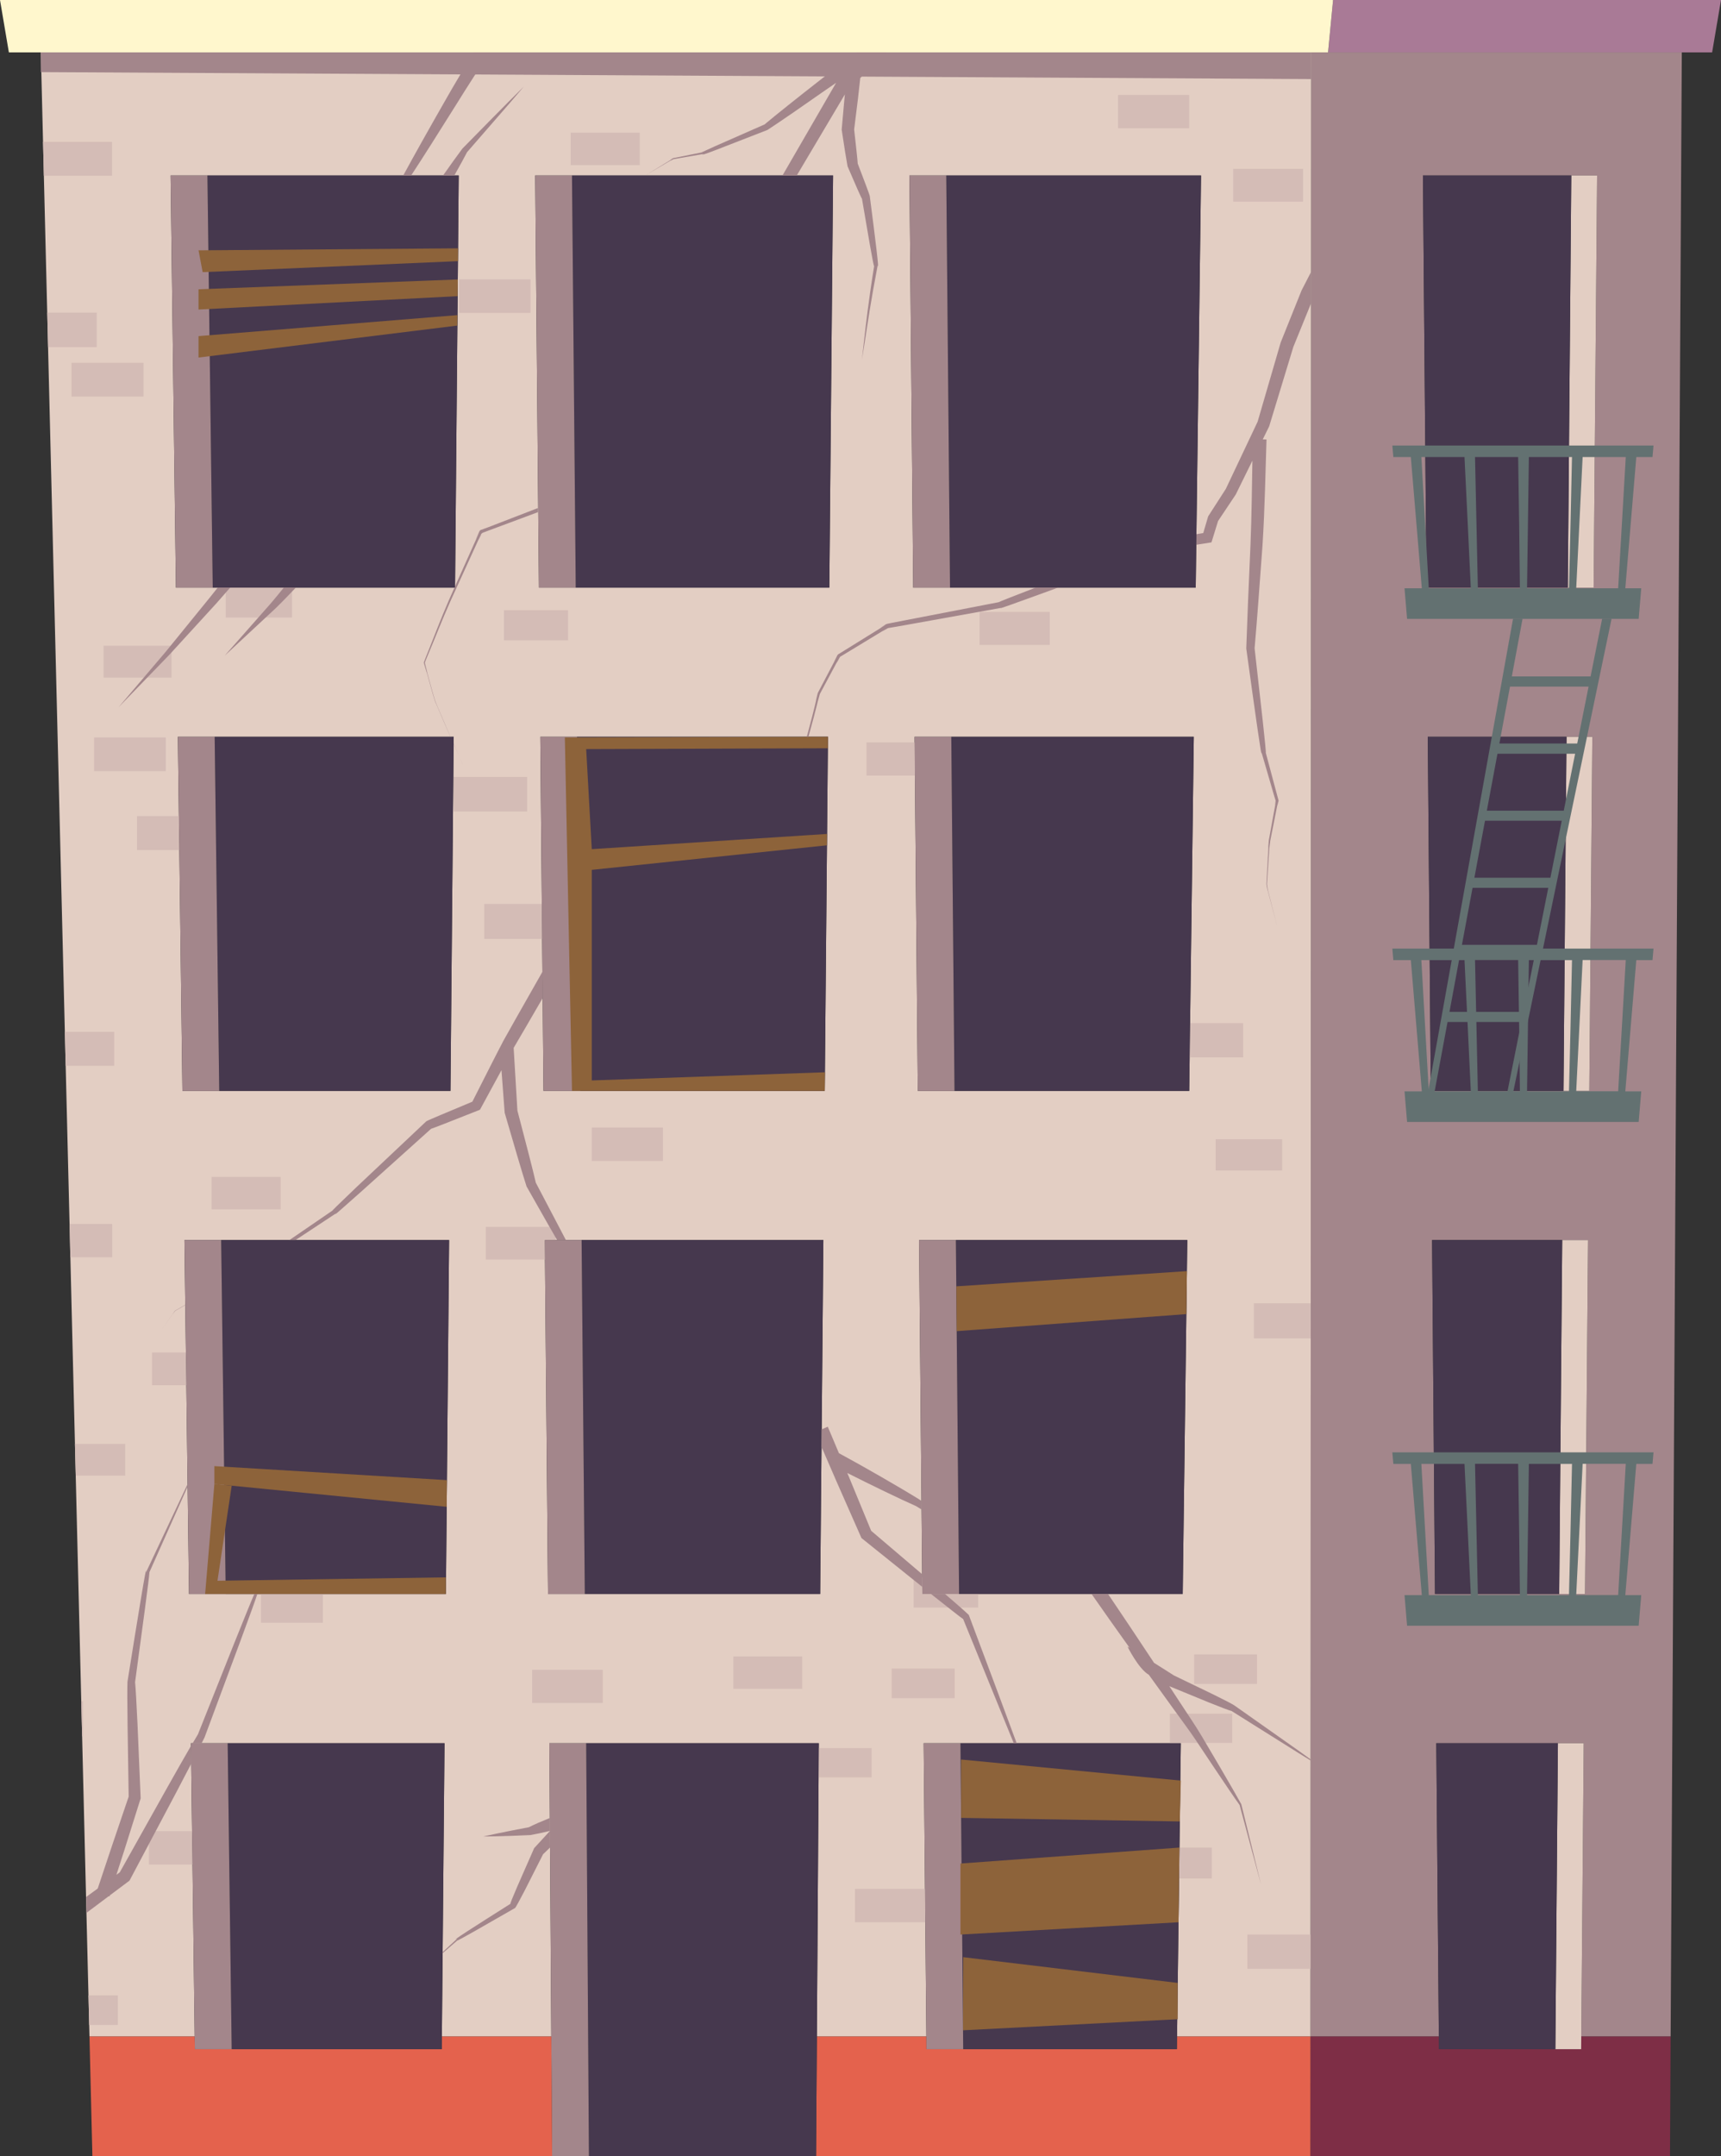<?xml version="1.0" encoding="utf-8"?>
<!-- Generator: Adobe Illustrator 23.1.1, SVG Export Plug-In . SVG Version: 6.00 Build 0)  -->
<svg version="1.1" id="Layer_1" xmlns="http://www.w3.org/2000/svg" xmlns:xlink="http://www.w3.org/1999/xlink" x="0px" y="0px"
	 viewBox="0 0 187.93 235.32" style="enable-background:new 0 0 187.93 235.32;" xml:space="preserve">
<rect x="0" y="0" width="187.93" height="235.32" fill="#333333" stroke="none"/>
<style type="text/css">
	.st0{fill:#A97A96;}
	.st1{fill:#A3868B;}
	.st2{fill:#7E2E46;}
	.st3{fill:#E3CEC3;}
	.st4{fill:#46384E;}
	.st5{fill:#FFF7CD;}
	.st6{fill:#D4BCB6;}
	.st7{fill:#E4624D;}
	.st8{fill:#8D633A;}
	.st9{fill:#637171;}
</style>
<g>
	<polygon class="st0" points="187.93,0 186.96,5.72 183.65,5.72 145.02,5.72 145.57,0 	"/>
	<path class="st1" d="M183.65,5.72l-1.22,216.53h-9.76l0.27-32.01h-2.82h-13.28l0.28,32.01H143.1l0.08-216.53h1.84H183.65z
		 M174.02,64.13l0.38-44.98h-2.82h-16.2l0.39,44.98h15.43H174.02z M173.55,119.05l0.33-38.64h-2.82h-15.15l0.33,38.64h14.49H173.55z
		 M173.08,173.96l0.33-38.63h-2.82h-14.21l0.32,38.63h13.56H173.08z"/>
	<polygon class="st2" points="182.43,222.25 182.36,235.32 143.09,235.32 143.1,222.25 157.12,222.25 157.13,223.63 169.84,223.63 
		172.66,223.63 172.67,222.25 	"/>
	<polygon class="st3" points="174.4,19.15 174.02,64.13 171.2,64.13 171.58,19.15 	"/>
	<polygon class="st3" points="173.88,80.41 173.55,119.05 170.73,119.05 171.06,80.41 	"/>
	<polygon class="st3" points="173.41,135.33 173.08,173.96 170.26,173.96 170.59,135.33 	"/>
	<polygon class="st3" points="172.94,190.24 172.67,222.25 172.66,223.63 169.84,223.63 170.12,190.24 	"/>
	<polygon class="st4" points="171.58,19.15 171.2,64.13 155.77,64.13 155.38,19.15 	"/>
	<polygon class="st4" points="171.06,80.41 170.73,119.05 156.24,119.05 155.91,80.41 	"/>
	<polygon class="st4" points="170.59,135.33 170.26,173.96 156.7,173.96 156.38,135.33 	"/>
	<polygon class="st4" points="170.12,190.24 169.84,223.63 157.13,223.63 157.12,222.25 156.84,190.24 	"/>
	<polygon class="st5" points="145.57,0 145.02,5.72 143.18,5.72 4.46,5.72 0.97,5.72 0,0 	"/>
	<path class="st3" d="M143.18,5.72l-0.08,216.53h-0.01h-14.56l0.41-32.01h-24.06h-4.02l0.3,32.01h-0.01H89.2l0.21-32.01h-25.4h-4.02
		l0.21,32.01H48.25l0.29-32.01H24.86h-4.01l0.41,32.01H9.77L4.46,5.72H143.18z M130.57,64.13l0.58-44.98h-27.82h-4.02l0.41,44.98
		h4.02H130.57z M129.86,119.05l0.5-38.64h-26.48h-4.01l0.35,38.64h4.01H129.86z M129.15,173.96l0.5-38.63h-25.27h-4.02l0.36,38.63
		h4.01H129.15z M90.56,64.13l0.41-44.98H62.46h-4.02l0.41,44.98h4.02H90.56z M90.06,119.05l0.35-38.64h-27.4H59l0.35,38.64h4.01
		H90.06z M89.56,173.96l0.35-38.63h-26.4h-4.02l0.35,38.63h4.02H89.56z M49.69,64.13l0.4-44.98H22.65h-4.02l0.58,44.98h4.02H49.69z
		 M49.19,119.05l0.35-38.64h-26.1h-4.02l0.5,38.64h4.02H49.19z M48.69,173.96l0.35-38.63H24.15h-4.01l0.5,38.63h4.01H48.69z"/>
	<g>
		<polygon class="st6" points="12.47,112.61 7.08,112.61 7.17,116.31 12.47,116.31 		"/>
		<rect x="7.81" y="39.59" class="st6" width="7.86" height="3.69"/>
		<rect x="11.31" y="70.47" class="st6" width="7.42" height="3.48"/>
		<rect x="23.11" y="128.44" class="st6" width="7.54" height="3.54"/>
		<polygon class="st6" points="13.67,157.58 8.18,157.58 8.27,161.04 13.67,161.04 		"/>
		<rect x="10.27" y="80.48" class="st6" width="7.83" height="3.67"/>
		<polygon class="st6" points="12.26,133.57 7.6,133.57 7.68,137.21 12.26,137.21 		"/>
		<polygon class="st6" points="19.53,89.06 14.96,89.06 14.96,92.77 19.58,92.77 		"/>
		<rect x="134.66" y="18.43" class="st6" width="7.63" height="3.58"/>
		<rect x="122.09" y="10.36" class="st6" width="7.77" height="3.64"/>
		<rect x="106.97" y="66.78" class="st6" width="7.66" height="3.6"/>
		<polygon class="st6" points="135.75,111.66 129.96,111.66 129.91,115.39 135.75,115.39 		"/>
		<polygon class="st6" points="20.3,147.6 16.6,147.6 16.6,151.17 20.35,151.17 		"/>
		<polygon class="st6" points="94.62,84.64 99.91,84.64 99.88,81.02 94.62,81.02 		"/>
		<rect x="132.75" y="124.33" class="st6" width="7.26" height="3.41"/>
		<rect x="127.75" y="187.02" class="st6" width="6.81" height="3.19"/>
		<rect x="130.4" y="180.55" class="st6" width="6.86" height="3.22"/>
		<rect x="97.37" y="182.1" class="st6" width="6.88" height="3.23"/>
		<polygon class="st6" points="106.81,173.96 104.73,173.96 100.72,173.96 100.7,172.14 99.77,172.14 99.77,175.44 106.81,175.44 		
			"/>
		<rect x="80.08" y="180.77" class="st6" width="7.52" height="3.53"/>
		<rect x="58.11" y="182.23" class="st6" width="7.71" height="3.62"/>
		<rect x="28.5" y="173.96" class="st6" width="6.76" height="3.13"/>
		<polygon class="st6" points="9.06,185.66 8.87,185.66 8.97,189.48 9.06,189.48 		"/>
		<polygon class="st6" points="95.18,190.77 89.41,190.77 89.39,193.97 95.18,193.97 		"/>
		<polygon class="st6" points="12.87,217.76 9.66,217.76 9.74,220.99 12.87,220.99 		"/>
		<polygon class="st6" points="20.97,199.83 16.27,199.83 16.27,203.48 21.02,203.48 		"/>
		<rect x="136.21" y="211.12" class="st6" width="6.89" height="3.74"/>
		<polygon class="st6" points="101.01,206.14 93.36,206.14 93.36,209.78 101.04,209.78 		"/>
		<rect x="136.92" y="142.23" class="st6" width="6.2" height="3.83"/>
		<polygon class="st6" points="132.33,201.63 128.79,201.63 128.75,205.01 132.33,205.01 		"/>
		<rect x="50.13" y="30.49" class="st6" width="7.8" height="3.66"/>
		<rect x="62.32" y="14.48" class="st6" width="7.54" height="3.54"/>
		<polygon class="st6" points="10.56,37.88 10.56,34.12 5.16,34.12 5.25,37.88 		"/>
		<rect x="49.54" y="84.79" class="st6" width="8.02" height="3.77"/>
		<rect x="24.65" y="64.13" class="st6" width="7.24" height="3.26"/>
		<rect x="55.03" y="66.59" class="st6" width="7" height="3.29"/>
		<polygon class="st6" points="4.79,19.18 12.23,19.18 12.23,15.48 4.7,15.48 		"/>
		<polygon class="st6" points="59.17,98.65 52.88,98.65 52.88,102.47 59.2,102.47 		"/>
		<rect x="64.62" y="123.05" class="st6" width="7.77" height="3.65"/>
		<polygon class="st6" points="59.49,135.33 60.68,135.33 60.68,133.89 53.05,133.89 53.05,137.46 59.51,137.46 		"/>
	</g>
	<polygon class="st7" points="143.1,222.25 143.09,235.32 89.11,235.32 89.2,222.25 101.15,222.25 101.16,222.25 101.17,223.63 
		105.18,223.63 128.51,223.63 128.53,222.25 143.09,222.25 	"/>
	<polygon class="st4" points="131.15,19.15 130.57,64.13 103.74,64.13 103.33,19.15 	"/>
	<polygon class="st4" points="130.36,80.41 129.86,119.05 104.23,119.05 103.88,80.41 	"/>
	<polygon class="st4" points="129.65,135.33 129.15,173.96 104.73,173.96 104.38,135.33 	"/>
	<polygon class="st4" points="128.53,222.25 128.51,223.63 105.18,223.63 104.88,190.24 128.94,190.24 	"/>
	<polygon class="st1" points="104.88,190.24 105.18,223.63 101.17,223.63 101.16,222.25 100.86,190.24 	"/>
	<polygon class="st1" points="104.38,135.33 104.73,173.96 100.72,173.96 100.36,135.33 	"/>
	<polygon class="st1" points="103.88,80.41 104.23,119.05 100.22,119.05 99.87,80.41 	"/>
	<polygon class="st1" points="103.33,19.15 103.74,64.13 99.72,64.13 99.31,19.15 	"/>
	<polygon class="st4" points="90.97,19.15 90.56,64.13 62.87,64.13 62.46,19.15 	"/>
	<polygon class="st4" points="90.41,80.41 90.06,119.05 63.36,119.05 63.01,80.41 	"/>
	<polygon class="st4" points="89.91,135.33 89.56,173.96 63.86,173.96 63.51,135.33 	"/>
	<polygon class="st4" points="89.41,190.24 89.2,222.25 89.11,235.32 64.31,235.32 64.01,190.24 	"/>
	<polygon class="st1" points="60.2,222.25 59.99,190.24 64.01,190.24 64.31,235.32 60.29,235.32 	"/>
	<polygon class="st1" points="63.51,135.33 63.86,173.96 59.84,173.96 59.49,135.33 	"/>
	<polygon class="st1" points="63.01,80.41 63.36,119.05 59.35,119.05 59,80.41 	"/>
	<polygon class="st1" points="62.46,19.15 62.87,64.13 58.85,64.13 58.44,19.15 	"/>
	<polygon class="st7" points="60.2,222.25 60.29,235.32 10.09,235.32 9.77,222.25 21.26,222.25 21.28,223.63 25.3,223.63 
		48.24,223.63 48.25,222.25 	"/>
	<polygon class="st4" points="50.09,19.15 49.69,64.13 23.23,64.13 22.65,19.15 	"/>
	<polygon class="st4" points="49.54,80.41 49.19,119.05 23.94,119.05 23.44,80.41 	"/>
	<polygon class="st4" points="49.04,135.33 48.69,173.96 24.65,173.96 24.15,135.33 	"/>
	<polygon class="st4" points="48.54,190.24 48.25,222.25 48.24,223.63 25.3,223.63 24.86,190.24 	"/>
	<polygon class="st1" points="24.86,190.24 25.3,223.63 21.28,223.63 21.26,222.25 20.85,190.24 	"/>
	<polygon class="st1" points="24.15,135.33 24.65,173.96 20.64,173.96 20.14,135.33 	"/>
	<polygon class="st1" points="23.44,80.41 23.94,119.05 19.92,119.05 19.42,80.41 	"/>
	<polygon class="st1" points="22.65,19.15 23.23,64.13 19.21,64.13 18.63,19.15 	"/>
	<g>
		<path class="st1" d="M100.63,164.73l-0.01-0.93c-0.07-0.05-0.13-0.09-0.2-0.14c-2.04-1.27-6.19-3.66-8.81-5.07
			c-0.44-1.03-0.85-2.01-1.22-2.89l-0.67,0.29l-0.02,1.89c0.52,1.2,1.08,2.5,1.67,3.85c0.89,2.02,1.82,4.13,2.7,6.12
			c2.3,1.85,4.66,3.74,6.64,5.33l-0.01-1.38c-1.71-1.46-3.67-3.12-5.57-4.74c-0.79-1.91-1.63-3.95-2.43-5.89
			c-0.06-0.14-0.12-0.28-0.18-0.42c2.55,1.29,5.76,2.84,7.5,3.61C100.23,164.48,100.43,164.6,100.63,164.73z"/>
		<path class="st1" d="M19.01,143.18C18.8,143.47,18.79,143.49,19.01,143.18L19.01,143.18z"/>
		<path class="st1" d="M19.01,143.18c0-0.01,0.01-0.01,0.01-0.02c0.03-0.04,0.05-0.07,0.07-0.1
			C19.06,143.11,19.04,143.14,19.01,143.18z"/>
		<path class="st1" d="M47.5,76.47c0.01,0.02,0.02,0.05,0.02,0.08C47.85,77.3,47.89,77.4,47.5,76.47z"/>
		<path class="st1" d="M19.13,143.06c0.26-0.15,0.63-0.36,1.1-0.63l0-0.03c-0.48,0.28-0.86,0.49-1.12,0.64
			c-0.04,0.05-0.06,0.08-0.09,0.12c-1.25,1.77-1.45,2.06-1.48,2.1c0.03-0.04,0.23-0.33,1.56-2.2
			C18.74,143.59,18.76,143.53,19.13,143.06z"/>
		<path class="st1" d="M60.05,199.82c-0.6,0.65-1.19,1.29-1.72,1.87c-0.67,1.54-1.35,3.07-1.86,4.23c-0.49,1.14-0.81,1.92-0.72,1.84
			c-3.81,2.4-6.78,4.31-5.8,3.79c-0.64,0.59-1.17,1.08-1.63,1.5l0,0.12c0.45-0.39,0.97-0.84,1.59-1.38
			c0.15-0.02,2.69-1.47,6.34-3.57c0.09-0.1,0.48-0.81,1.05-1.91c0.55-1.08,1.27-2.52,2-3.95c0.24-0.23,0.51-0.49,0.76-0.73
			L60.05,199.82z"/>
		<path class="st1" d="M105.79,176.24c-0.1-0.09-0.27-0.25-0.52-0.48c-0.21-0.19-0.49-0.43-0.82-0.72
			c-0.36-0.31-0.78-0.68-1.25-1.08h-1.53c0.86,0.68,1.63,1.28,2.22,1.75c0.35,0.27,0.64,0.49,0.86,0.67
			c0.12,0.09,0.21,0.16,0.3,0.22c0.08,0.06,0.09,0.06,0.12,0.08c2.21,5.43,4.06,9.96,5.53,13.56h0.32
			C109.66,186.55,107.9,181.86,105.79,176.24z"/>
		<path class="st1" d="M28.1,173.96h-0.28c0,0.01-0.01,0.01-0.01,0.02c0-0.01,0-0.01,0.01-0.02h-0.05
			c-0.58,1.31-3.12,7.66-6.15,15.3c-0.13,0.21-0.33,0.55-0.58,0.98h0.98c0.13-0.25,0.24-0.48,0.32-0.64
			C25.35,181.54,27.8,174.94,28.1,173.96L28.1,173.96z"/>
		<path class="st1" d="M20.85,190.54c-0.63,1.09-1.54,2.67-2.57,4.51c-1.56,2.78-3.44,6.14-5.2,9.28c-0.12,0.09-0.25,0.18-0.37,0.27
			c0.27-0.84,0.55-1.72,0.85-2.63c0.59-1.85,1.2-3.81,1.8-5.71c-0.12-2.76-0.24-5.65-0.34-8.01c-0.11-2.3-0.21-4.15-0.27-4.67
			c0.81-5.98,1.53-11.29,1.57-12.01c1.83-4.1,3.18-7.13,4.17-9.34l0-0.28c-1.06,2.24-2.53,5.37-4.55,9.65
			c0.13-1.41-0.85,4.63-2.02,11.93c-0.03,0.68-0.02,2.42,0.01,4.76c0.03,2.29,0.08,5.1,0.12,7.78c-0.62,1.81-1.25,3.68-1.85,5.45
			c-0.55,1.65-1.07,3.21-1.53,4.58c-0.42,0.31-0.84,0.61-1.26,0.92l0.04,1.73c0.79-0.6,1.6-1.2,2.43-1.82l0.08,0.03
			c0.01-0.04,0.03-0.08,0.04-0.12c0.71-0.53,1.42-1.07,2.14-1.6c1.73-3.27,3.59-6.77,5.12-9.66c0.61-1.16,1.16-2.21,1.63-3.12
			L20.85,190.54z"/>
		<path class="st1" d="M141.23,37.86c0.7-1.73,1.34-3.3,1.94-4.77l0-3.42c-0.3,0.59-0.64,1.24-1.04,2.02
			c-0.7,1.73-1.45,3.6-2.28,5.68c-0.88,3-1.82,6.25-2.52,8.65c-1.42,3-2.9,6.13-3.47,7.33c-0.9,1.4-1.8,2.8-1.93,3
			c-0.16,0.54-0.32,1.08-0.44,1.49c-0.03,0.12-0.06,0.21-0.08,0.28c-0.01,0.03-0.01,0.05-0.01,0.05c-0.25,0.04-0.5,0.09-0.75,0.13
			l-0.01,1.15c0.53-0.08,1.09-0.17,1.65-0.26c0.01-0.04,0.37-1.19,0.72-2.33c0.13-0.19,1.03-1.54,1.93-2.89
			c0.35-0.71,1.02-2.08,1.82-3.7c-0.05,2.76-0.08,6-0.21,9.21c-0.19,4.2-0.36,8.27-0.46,11.29c0.92,6.67,1.73,12.46,1.66,11.32
			c0.57,1.96,1.09,3.75,1.4,4.81c0.04,0.13,0.07,0.25,0.11,0.36c0.04,0.08,0.04,0.16,0.02,0.23c-0.03,0.17-0.04,0.29-0.05,0.34
			c-0.02,0.12,0.03-0.06,0.11-0.46c-0.34,1.83-0.63,3.43-0.79,4.34c-0.09,0.94-0.06,1.15-0.01,0.19c-0.11,2.08-0.2,3.7-0.25,4.59
			c0.02,0.13,0.04,0.24,0.06,0.34c-0.01-0.05-0.03-0.11-0.05-0.17c0.02,0.07,0.03,0.12,0.05,0.19c0.08,0.44,0.13,0.51,0.04,0.16
			c0.96,3.65,1.09,4.13,1.1,4.18c-0.01-0.05-0.14-0.55-1.16-4.53c0.09,0.3,0.13,0.47,0.14,0.53c-0.02-0.07-0.06-0.31-0.12-0.69
			c0.06-0.89,0.16-2.51,0.3-4.58c-0.04,0.96-0.05,0.73,0.06-0.17c0.18-0.92,0.51-2.53,0.87-4.38c-0.09,0.52-0.1,0.62-0.08,0.53
			c0.01-0.06,0.04-0.17,0.08-0.35c0.01-0.05,0.02-0.11,0.04-0.17c-0.01-0.06-0.03-0.12-0.05-0.19c-0.03-0.11-0.06-0.24-0.1-0.37
			c-0.28-1.04-0.74-2.76-1.25-4.67c0.07-0.02-0.55-5.49-1.22-11.4c0.25-2.85,0.56-7.04,0.86-11.2c0.27-4.18,0.33-8.43,0.44-11.59
			l-0.41-0.01c0.23-0.47,0.47-0.95,0.7-1.42C139.33,44.12,140.31,40.86,141.23,37.86z"/>
		<path class="st1" d="M47.5,76.47C47.5,76.47,47.49,76.47,47.5,76.47c-0.02-0.04-0.03-0.07-0.04-0.1
			C47.47,76.41,47.48,76.43,47.5,76.47z"/>
		<path class="st1" d="M89.51,8.77c-2.42,1.89-4.77,3.76-6.02,4.81c-2.21,0.97-4.14,1.82-5.39,2.37c-0.61,0.28-1.06,0.49-1.29,0.59
			c-0.23,0.06-0.24,0.08,0.03,0.05c-1.39,0.28-2.51,0.5-3.14,0.63c-0.17,0.01-0.3,0.09-0.37,0.15c-0.08,0.05-0.13,0.09-0.15,0.1
			c-0.03,0.03,0.06-0.02,0.32-0.18c-2.79,1.71-3.04,1.86-3.04,1.86s0.26-0.15,3.07-1.81c-0.24,0.15-0.34,0.21-0.3,0.2
			c0.02-0.01,0.07-0.04,0.15-0.08c0.08-0.05,0.18-0.11,0.34-0.12c0.63-0.11,1.76-0.31,3.17-0.55c-0.3,0.07-0.28,0.09-0.01,0.05
			c0.28-0.09,0.72-0.25,1.37-0.5c1.29-0.5,3.28-1.28,5.56-2.16c1.5-0.98,3.87-2.62,6.41-4.4c0.36-0.24,0.72-0.49,1.08-0.74
			c-1.96,3.38-4.14,7.14-5.86,10.12h1.56c1.59-2.68,3.5-5.89,5.26-8.86c-0.01,0.13-0.02,0.24-0.04,0.37
			c-0.1,1.12-0.21,2.3-0.31,3.48c0.27,1.81,0.51,3.31,0.64,4c0.4,0.92,0.8,1.83,1.09,2.51c0.29,0.65,0.5,1.11,0.48,1
			c0.63,3.7,1.21,7.12,1.33,7.41c-0.62,3.81-0.9,6.4-1.08,7.97c-0.18,1.59-0.25,2.2-0.25,2.2s0.1-0.6,0.35-2.19
			c0.25-1.6,0.61-4.13,1.37-8.09c0.19,0.73-0.27-2.99-0.86-7.54c0-0.05-0.14-0.47-0.4-1.15c-0.25-0.65-0.58-1.54-0.92-2.42
			c-0.01-0.34-0.23-2.29-0.39-3.72c0.14-1.11,0.28-2.24,0.41-3.3c0.09-0.83,0.18-1.6,0.26-2.32c1.05-1.02,1.99-1.93,2.87-2.78h-3.2
			C92.3,6.66,90.87,7.7,89.51,8.77z"/>
		<path class="st1" d="M48.68,10.86c-1.85,3.23-3.57,6.3-4.63,8.26c0,0.01-0.01,0.02-0.01,0.04h0.85c1.17-1.78,3-4.67,4.86-7.64
			c1.23-1.99,2.54-4,3.7-5.79h-1.72C50.74,7.34,49.68,9.1,48.68,10.86z"/>
		<path class="st1" d="M54.15,200.12c-0.88,0.19-1.38,0.3-1.38,0.3s0.51-0.01,1.41-0.02c0.92-0.02,2.14-0.06,3.76-0.14
			c0.57-0.1,1.34-0.26,2.11-0.45l-0.01-1.41c-0.87,0.35-1.77,0.74-2.29,1.01C56.33,199.68,55.01,199.94,54.15,200.12z"/>
		<path class="st1" d="M134.48,186.72c3.22,2.02,5.64,3.54,7.25,4.55c0.56,0.34,1.01,0.62,1.38,0.85V192
			c-0.34-0.24-0.76-0.54-1.26-0.91c-1.57-1.1-3.91-2.76-7.04-4.96c-0.23-0.16-1.09-0.61-2.34-1.22c-1.23-0.59-2.78-1.34-4.27-2.06
			c-0.69-0.44-1.44-0.91-2.18-1.38c-1.79-2.71-3.55-5.34-5.02-7.51h-1.8c1.18,1.69,2.61,3.72,4.15,5.87
			c-0.07-0.04-0.16-0.1-0.23-0.14c0,0,1.2,2.44,2.33,3.08c0.87,1.21,1.74,2.42,2.6,3.6c0.87,1.22,1.76,2.38,2.52,3.52
			c0.76,1.14,1.47,2.2,2.1,3.15c1.27,1.89,2.25,3.34,2.69,3.94c1.95,7.24,2.35,8.72,2.35,8.72s-0.36-1.49-2.16-8.8
			c-0.39-0.71-1.24-2.19-2.4-4.17c-0.58-0.99-1.23-2.09-1.93-3.27c-0.7-1.18-1.53-2.38-2.35-3.64c-0.39-0.59-0.78-1.19-1.18-1.8
			c1.53,0.63,3.11,1.28,4.36,1.79C133.33,186.32,134.31,186.7,134.48,186.72z"/>
		<path class="st1" d="M109.05,65.72c-4.08,0.79-7.89,1.52-10.3,1.99c-0.61,0.12-1.13,0.22-1.54,0.3c-0.18,0.04-0.46,0.07-0.59,0.2
			c-0.13,0.08-0.23,0.15-0.31,0.2c-0.3,0.19-0.22,0.16,0.51-0.28c-2.01,1.24-3.89,2.41-5,3.1c-0.11,0.09-0.33,0.15-0.39,0.3
			c-0.07,0.13-0.12,0.24-0.17,0.33c-0.09,0.18-0.15,0.29-0.17,0.33c-0.03,0.07,0.06-0.09,0.4-0.73c-0.89,1.69-1.72,3.27-2.19,4.17
			c-0.28,1.01-0.3,1.23-0.01,0.07c-0.39,1.73-0.81,3.31-1.19,4.71h0.18c0.39-1.39,0.81-2.95,1.21-4.64
			c-0.27,1.14-0.22,0.89,0.04-0.04c0.47-0.88,1.3-2.42,2.18-4.07c-0.27,0.51-0.4,0.77-0.34,0.68c0.02-0.04,0.08-0.15,0.18-0.32
			c0.04-0.08,0.09-0.17,0.15-0.28c0.04-0.1,0.16-0.12,0.3-0.22c1.1-0.67,2.97-1.8,4.96-3.01c-0.6,0.38-0.76,0.49-0.42,0.29
			c0.08-0.05,0.19-0.11,0.32-0.19c0.1-0.08,0.2-0.08,0.44-0.12c0.41-0.07,0.94-0.16,1.55-0.27c2.44-0.44,6.31-1.14,10.46-1.88
			c-0.4,0.19,1.67-0.55,5.13-1.81c0.34-0.13,0.71-0.26,1.08-0.4h-2.44C110.68,65.05,109.14,65.66,109.05,65.72z"/>
		<path class="st1" d="M50.49,16.22c-0.51,0.68-1.27,1.74-2.11,2.93h1.23c0.58-1.03,1.08-1.93,1.39-2.54
			c2.09-2.4,3.64-4.19,4.67-5.37c1.02-1.2,1.53-1.79,1.53-1.79s-0.55,0.55-1.67,1.66C54.41,12.23,52.74,13.93,50.49,16.22z"/>
		<path class="st1" d="M30.1,66.38c0.73-0.71,1.47-1.48,2.2-2.25h-1.31c-0.48,0.59-0.96,1.18-1.44,1.74c-2.74,3.1-5.03,5.7-5.03,5.7
			S27.06,69.2,30.1,66.38z"/>
		<path class="st1" d="M50.1,82.45c0.42,0.94,0.46,1.03,0.46,1.03S50.51,83.39,50.1,82.45c-0.14-0.32-0.32-0.75-0.56-1.3l0,0.03
			C49.77,81.71,49.96,82.14,50.1,82.45z"/>
		<path class="st1" d="M54.76,116.79c0.11,1.43,0.23,2.99,0.35,4.65c0.95,3.28,1.92,6.59,2.39,8.04c0.84,1.48,1.66,2.93,2.43,4.28
			c0.31,0.54,0.61,1.06,0.9,1.56h0.96c-0.96-1.84-2.11-4.02-3.28-6.25c-0.26-1.18-1.23-4.9-2.01-7.87c-0.15-2.56-0.3-4.94-0.41-6.84
			c0.02-0.03,0.03-0.06,0.05-0.09c0.45-0.77,0.91-1.54,1.36-2.32c0.6-1.03,1.19-2.05,1.77-3.05l-0.03-2.86
			c-0.94,1.65-1.95,3.43-2.97,5.23c-0.44,0.78-0.88,1.57-1.32,2.35c-0.12,0.24-0.24,0.48-0.37,0.72l-0.01,0c0,0,0,0.01,0,0.01
			c-0.28,0.55-0.56,1.1-0.84,1.64c-0.76,1.49-1.49,2.93-2.15,4.24c-1.24,0.52-2.47,1.04-3.39,1.42c-0.98,0.41-1.57,0.67-1.64,0.72
			c-2.93,2.76-5.72,5.39-7.66,7.22c-0.96,0.92-1.7,1.63-2.15,2.07c-0.23,0.22-0.36,0.38-0.41,0.4c-0.08,0.06-0.03,0.04,0.08-0.02
			c-1.76,1.2-3.38,2.31-4.79,3.28h0.67c1.32-0.87,2.8-1.85,4.41-2.91c-0.15,0.12-0.15,0.12-0.07,0.08c0.12-0.05,0.28-0.22,0.51-0.41
			c0.47-0.41,1.25-1.1,2.24-1.98c1.95-1.75,4.75-4.27,7.69-6.91c0.06-0.01,0.68-0.25,1.53-0.58c1.03-0.41,2.42-0.95,3.81-1.5
			C53.13,119.79,53.93,118.32,54.76,116.79z"/>
		<path class="st1" d="M12.94,77.19c0,0,2.34-2.42,5.56-5.74c1.56-1.71,3.34-3.65,5.15-5.63c0.5-0.56,0.99-1.13,1.49-1.7h-1.36
			c-0.29,0.36-0.57,0.72-0.86,1.08c-1.69,2.08-3.35,4.11-4.8,5.9C15.12,74.63,12.94,77.19,12.94,77.19z"/>
		<path class="st1" d="M52.62,57.8c-0.27,0.03-0.31,0.29-0.39,0.44c-0.12,0.28-0.2,0.46-0.24,0.55c-0.06,0.15,0.02-0.02,0.42-0.87
			c-1,2.23-1.91,4.27-2.73,6.09l0,0.12h-0.05c-0.22,0.48-0.43,0.96-0.63,1.41c-0.94,2.17-1.62,4-2.15,5.31
			c-0.13,0.33-0.25,0.63-0.36,0.9c-0.05,0.14-0.1,0.27-0.15,0.39c-0.02,0.06-0.06,0.13-0.06,0.19c0.02,0.06,0.03,0.12,0.05,0.18
			c0.12,0.42,0.21,0.71,0.25,0.85c0.08,0.27,0.01-0.03-0.27-1.04c0.52,1.82,0.9,3.33,1.18,4.17c0.72,1.69,1.27,2.97,1.7,3.94h0.01
			c-0.43-1-1-2.31-1.74-4.05c0.45,1.04,0.41,0.96,0.08,0.17c-0.27-0.8-0.67-2.39-1.19-4.23c0.28,0.97,0.37,1.3,0.3,1.02
			c-0.04-0.14-0.11-0.42-0.22-0.85c-0.01-0.05-0.03-0.1-0.04-0.15c0-0.05,0.04-0.1,0.05-0.16c0.05-0.12,0.1-0.24,0.15-0.37
			c0.11-0.27,0.23-0.56,0.37-0.89c0.56-1.31,1.25-3.12,2.21-5.28c0.98-2.14,2.13-4.66,3.42-7.49c-0.29,0.66-0.43,0.98-0.34,0.79
			c0.04-0.08,0.13-0.27,0.26-0.54c0.03-0.28,0.38-0.3,0.84-0.5c1.29-0.48,3.21-1.2,5.4-2.01l0-0.45c-2.24,0.86-4.21,1.62-5.52,2.13
			C53.02,57.64,52.81,57.72,52.62,57.8z"/>
	</g>
	<polygon class="st1" points="4.46,5.72 143.18,5.72 143.18,8.63 4.46,7.87 	"/>
	<polygon class="st8" points="21.68,36.68 49.95,34.39 49.94,35.53 21.68,39.02 	"/>
	<polygon class="st8" points="21.68,33.78 49.97,32.32 49.99,30.5 21.68,31.57 	"/>
	<polygon class="st8" points="21.68,27.32 22.13,29.7 50.01,28.5 50.02,27.1 	"/>
	<polygon class="st8" points="61.68,80.48 62.46,119.05 90.06,119.05 90.08,117.02 64.62,117.91 64.62,94.93 90.3,92.25 
		90.31,91.01 64.62,92.67 64.01,81.75 90.41,81.66 90.41,80.41 	"/>
	<polygon class="st8" points="23.41,161.95 48.78,164.44 48.8,161.53 23.41,160 	"/>
	<polygon class="st8" points="23.75,173.96 48.69,173.96 48.69,172.14 23.75,172.51 25.3,162.14 23.41,161.95 22.4,173.96 	"/>
	<polygon class="st8" points="104.88,203.37 128.79,201.63 128.69,209.78 104.88,211.12 	"/>
	<polygon class="st8" points="105.18,213.59 128.6,216.4 128.6,220.36 105.16,221.57 	"/>
	<polygon class="st8" points="104.95,198.39 128.83,198.78 128.94,194.32 104.95,192.02 	"/>
	<polygon class="st8" points="104.43,140.38 129.61,138.72 129.55,143.41 104.47,145.27 	"/>
	<path class="st9" d="M180.45,49.88c0.04-0.42,0.07-0.84,0.11-1.26c-9.51,0-19.01,0-28.52,0c0.04,0.42,0.07,0.84,0.11,1.26
		c0.64,0,1.27,0,1.91,0c0.4,4.77,0.8,9.54,1.2,14.32c-0.63,0-1.26,0-1.89,0c0.09,1.11,0.19,2.22,0.28,3.34c8.43,0,16.86,0,25.29,0
		c0.09-1.11,0.19-2.22,0.28-3.34c-0.58,0-1.16,0-1.74,0c0.4-4.77,0.8-9.54,1.2-14.32C179.28,49.88,179.86,49.88,180.45,49.88z
		 M166.95,49.88c1.57,0,3.14,0,4.71,0c-0.1,4.77-0.21,9.54-0.33,14.32c-1.53,0-3.05,0-4.58,0
		C166.81,59.43,166.88,54.65,166.95,49.88z M165.97,64.2c-1.53,0-3.06,0-4.59,0c-0.11-4.77-0.21-9.54-0.31-14.32
		c1.57,0,3.14,0,4.71,0C165.86,54.65,165.92,59.43,165.97,64.2z M155.21,49.88c1.57,0,3.14,0,4.71,0c0.23,4.77,0.47,9.54,0.69,14.32
		c-1.53,0-3.06,0-4.59,0C155.75,59.43,155.48,54.65,155.21,49.88z M176.7,64.2c-1.53,0-3.05,0-4.58,0c0.23-4.77,0.46-9.54,0.7-14.32
		c1.57,0,3.14,0,4.71,0C177.26,54.65,176.98,59.43,176.7,64.2z"/>
	<path class="st9" d="M180.45,104.78c0.04-0.42,0.07-0.84,0.11-1.26c-9.51,0-19.01,0-28.52,0c0.04,0.42,0.07,0.84,0.11,1.26
		c0.64,0,1.27,0,1.91,0c0.4,4.77,0.8,9.54,1.2,14.32c-0.63,0-1.26,0-1.89,0c0.09,1.11,0.19,2.22,0.28,3.34c8.43,0,16.86,0,25.29,0
		c0.09-1.11,0.19-2.22,0.28-3.34c-0.58,0-1.16,0-1.74,0c0.4-4.77,0.8-9.54,1.2-14.32C179.28,104.78,179.86,104.78,180.45,104.78z
		 M166.95,104.78c1.57,0,3.14,0,4.71,0c-0.1,4.77-0.21,9.54-0.33,14.32c-1.53,0-3.05,0-4.58,0
		C166.81,114.32,166.88,109.55,166.95,104.78z M165.97,119.09c-1.53,0-3.06,0-4.59,0c-0.11-4.77-0.21-9.54-0.31-14.32
		c1.57,0,3.14,0,4.71,0C165.86,109.55,165.92,114.32,165.97,119.09z M155.21,104.78c1.57,0,3.14,0,4.71,0
		c0.23,4.77,0.47,9.54,0.69,14.32c-1.53,0-3.06,0-4.59,0C155.75,114.32,155.48,109.55,155.21,104.78z M176.7,119.09
		c-1.53,0-3.05,0-4.58,0c0.23-4.77,0.46-9.54,0.7-14.32c1.57,0,3.14,0,4.71,0C177.26,109.55,176.98,114.32,176.7,119.09z"/>
	<path class="st9" d="M180.45,159.76c0.04-0.42,0.07-0.84,0.11-1.26c-9.51,0-19.01,0-28.52,0c0.04,0.42,0.07,0.84,0.11,1.26
		c0.64,0,1.27,0,1.91,0c0.4,4.77,0.8,9.54,1.2,14.32c-0.63,0-1.26,0-1.89,0c0.09,1.11,0.19,2.22,0.28,3.34c8.43,0,16.86,0,25.29,0
		c0.09-1.11,0.19-2.22,0.28-3.34c-0.58,0-1.16,0-1.74,0c0.4-4.77,0.8-9.54,1.2-14.32C179.28,159.76,179.86,159.76,180.45,159.76z
		 M166.95,159.76c1.57,0,3.14,0,4.71,0c-0.1,4.77-0.21,9.54-0.33,14.32c-1.53,0-3.05,0-4.58,0
		C166.81,169.3,166.88,164.53,166.95,159.76z M165.97,174.07c-1.53,0-3.06,0-4.59,0c-0.11-4.77-0.21-9.54-0.31-14.32
		c1.57,0,3.14,0,4.71,0C165.86,164.53,165.92,169.3,165.97,174.07z M155.21,159.76c1.57,0,3.14,0,4.71,0
		c0.23,4.77,0.47,9.54,0.69,14.32c-1.53,0-3.06,0-4.59,0C155.75,169.3,155.48,164.53,155.21,159.76z M176.7,174.07
		c-1.53,0-3.05,0-4.58,0c0.23-4.77,0.46-9.54,0.7-14.32c1.57,0,3.14,0,4.71,0C177.26,164.53,176.98,169.3,176.7,174.07z"/>
	<path class="st9" d="M174.95,67.53c-0.42,2.1-0.84,4.19-1.26,6.29c-2.87,0-5.73,0-8.6,0c0.39-2.1,0.78-4.19,1.17-6.29
		c-0.35,0-0.69,0-1.04,0c-3.1,17.27-6.2,34.53-9.31,51.8c0.24,0,0.48,0,0.71,0c0.48-2.6,0.97-5.2,1.45-7.8c2.69,0,5.38,0,8.06,0
		c-0.52,2.6-1.04,5.2-1.56,7.8c0.21,0,0.43,0,0.64,0c3.58-17.27,7.17-34.53,10.77-51.8C175.64,67.53,175.29,67.53,174.95,67.53z
		 M173.47,74.93c-0.41,2.07-0.83,4.14-1.24,6.21c-2.83,0-5.67,0-8.5,0c0.39-2.07,0.77-4.14,1.16-6.21
		C167.74,74.93,170.61,74.93,173.47,74.93z M161,95.79c0.39-2.07,0.77-4.14,1.16-6.22c2.79,0,5.59,0,8.38,0
		c-0.41,2.07-0.83,4.14-1.24,6.22C166.53,95.79,163.77,95.79,161,95.79z M169.07,96.89c-0.41,2.07-0.83,4.14-1.24,6.22
		c-2.73,0-5.46,0-8.19,0c0.39-2.07,0.77-4.14,1.16-6.22C163.56,96.89,166.31,96.89,169.07,96.89z M162.36,88.47
		c0.39-2.07,0.77-4.14,1.16-6.21c2.83,0,5.66,0,8.48,0c-0.41,2.07-0.83,4.14-1.24,6.21C167.96,88.47,165.16,88.47,162.36,88.47z
		 M158.28,110.43c0.38-2.07,0.77-4.14,1.15-6.21c2.72,0,5.45,0,8.17,0c-0.42,2.07-0.83,4.14-1.25,6.21
		C163.67,110.43,160.97,110.43,158.28,110.43z"/>
</g>
</svg>
